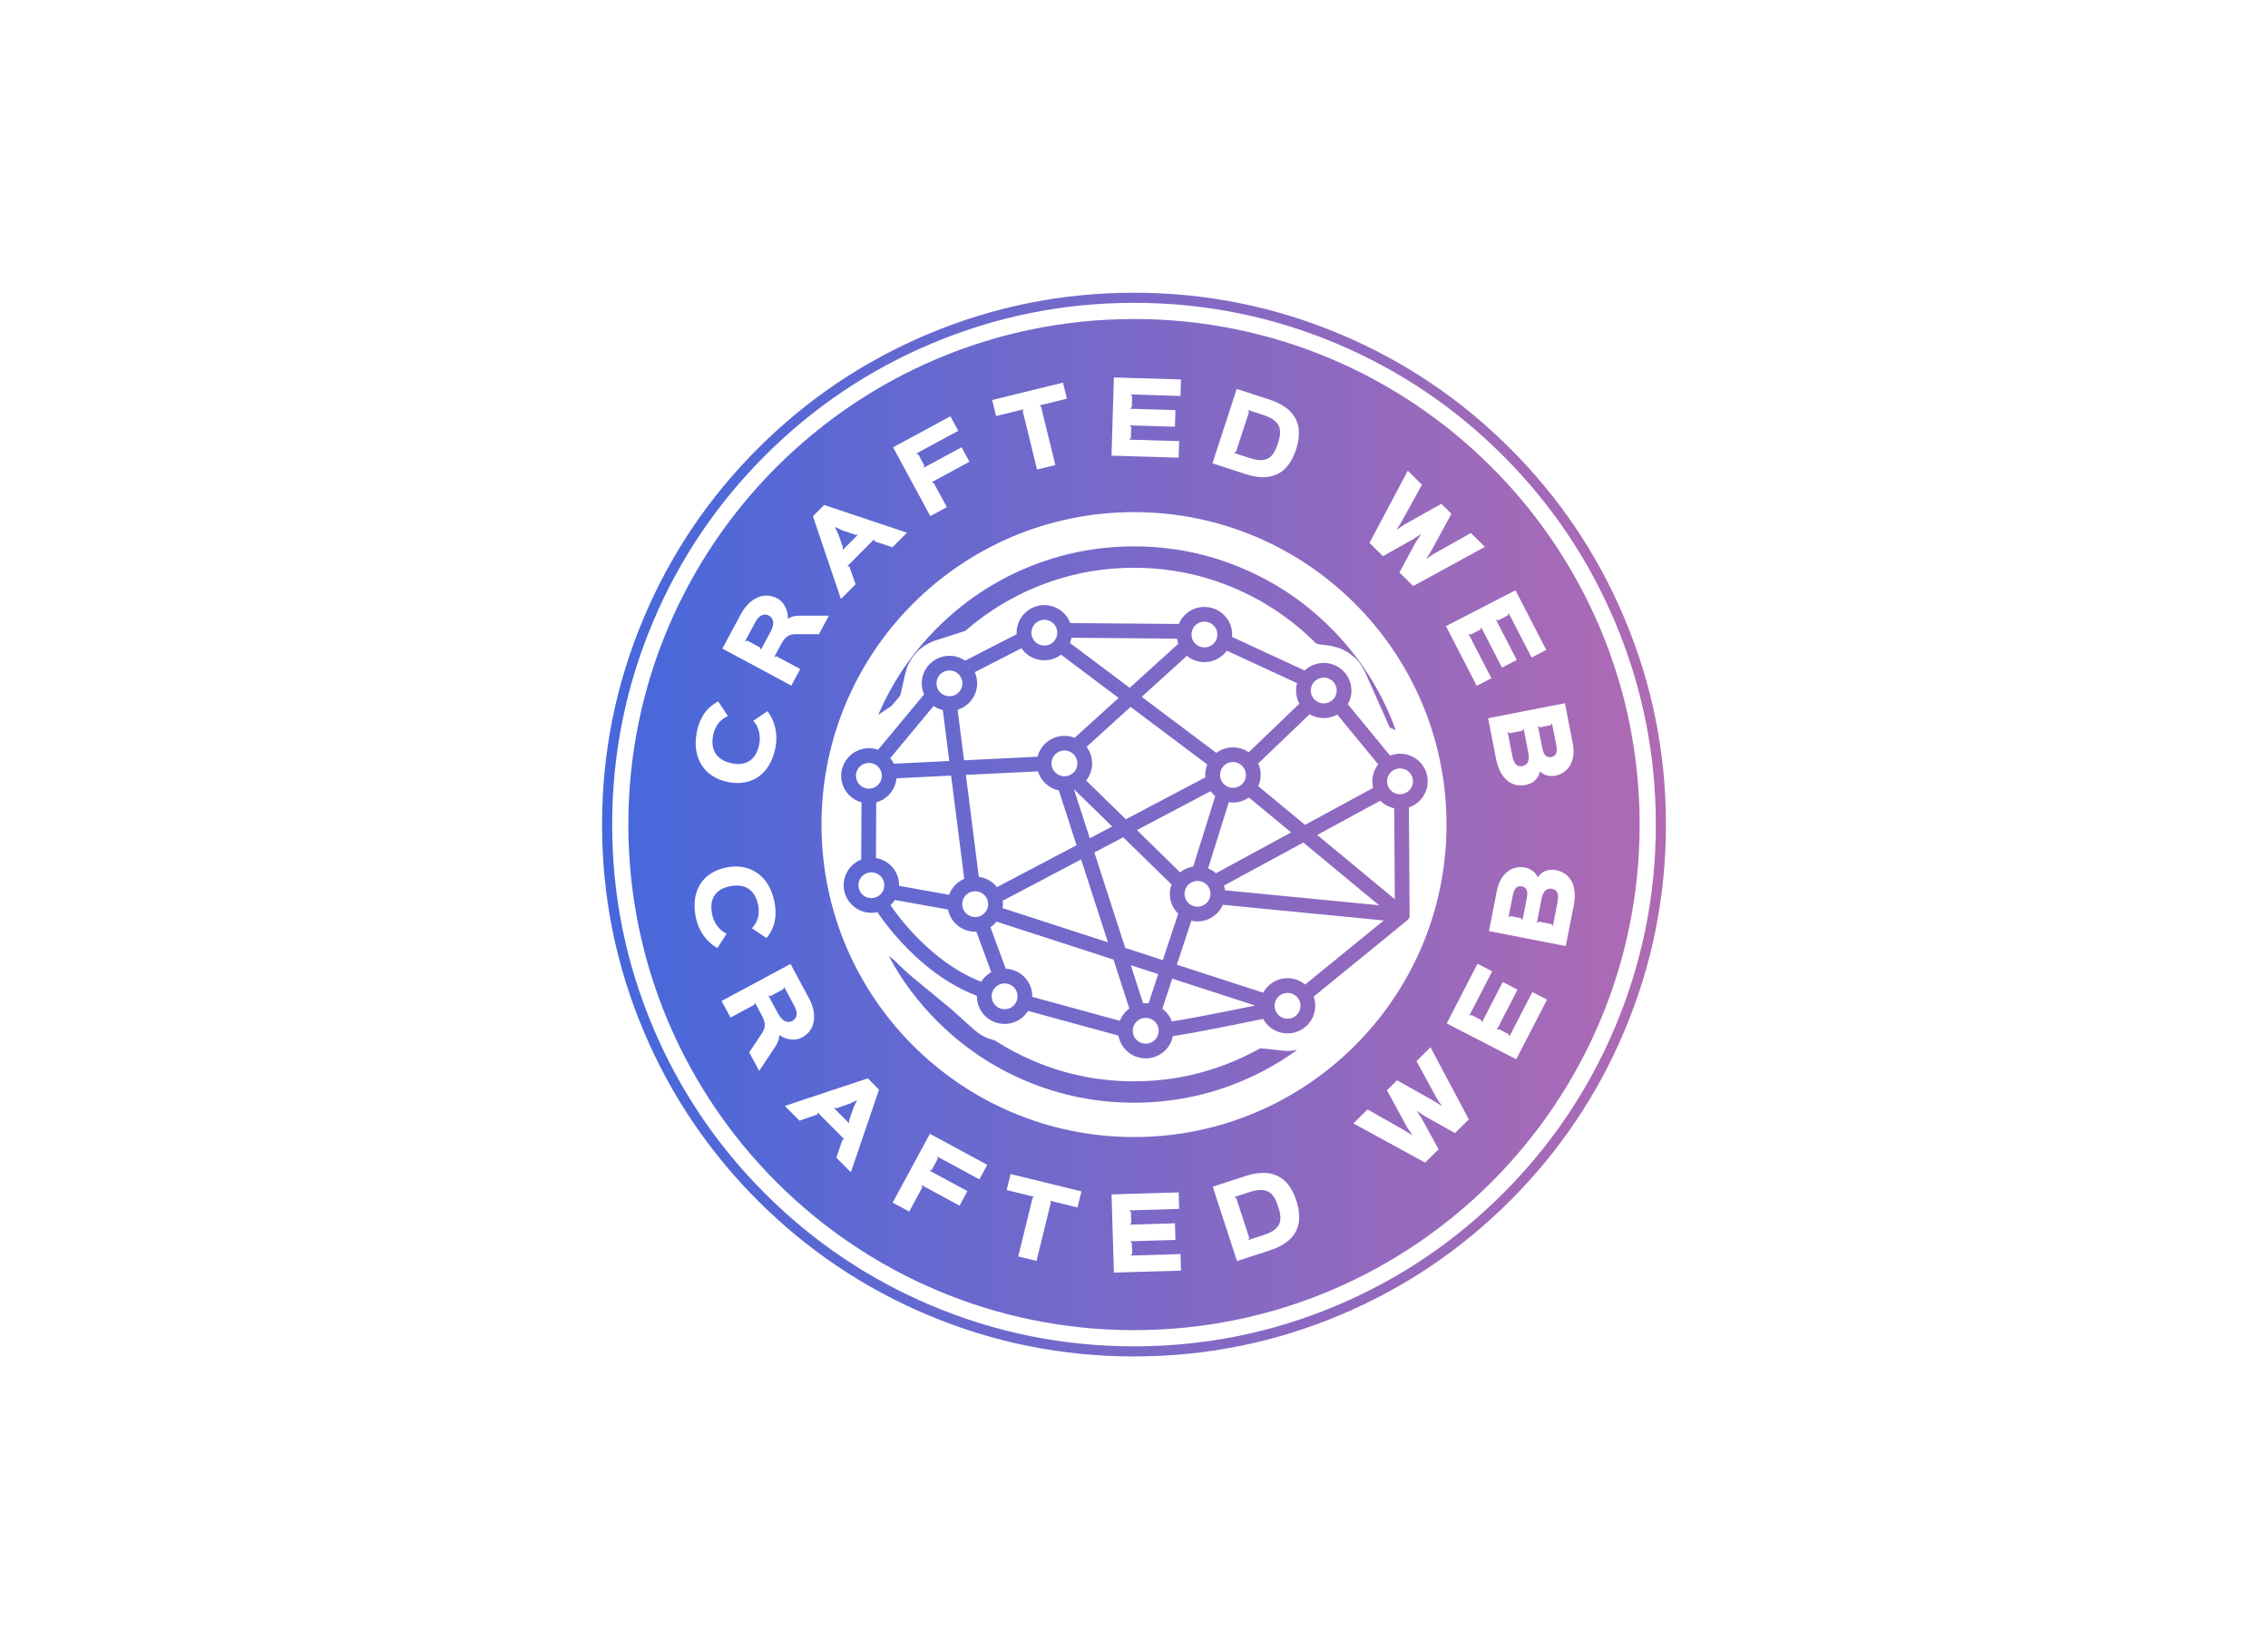 <svg xmlns:mydata="http://www.w3.org/2000/svg" mydata:contrastcolor="151f42" mydata:template="Contrast" mydata:presentation="2.5" mydata:layouttype="undefined" mydata:specialfontid="undefined" mydata:id1="206" mydata:id2="205" mydata:companyname="Crafted Web" mydata:companytagline="" version="1.1" xmlns="http://www.w3.org/2000/svg" xmlns:xlink="http://www.w3.org/1999/xlink" viewBox="0 35 550 400"><defs><linearGradient x1="146" y1="235" x2="404" y2="235" gradientUnits="userSpaceOnUse" id="color-12382496248"><stop offset="0" stop-color="#4568dc"></stop><stop offset="1" stop-color="#b06ab3"></stop></linearGradient></defs><g fill="url(#color-12382496248)" fill-rule="evenodd" stroke="none" stroke-width="1" stroke-linecap="butt" stroke-linejoin="miter" stroke-miterlimit="10" stroke-dasharray="" stroke-dashoffset="0" font-family="none" font-weight="none" font-size="none" text-anchor="none" style="mix-blend-mode: normal"><g data-paper-data="{&quot;isGlobalGroup&quot;:true,&quot;bounds&quot;:{&quot;x&quot;:146,&quot;y&quot;:106,&quot;width&quot;:258,&quot;height&quot;:258}}"><g data-paper-data="{&quot;isIcon&quot;:&quot;true&quot;,&quot;iconType&quot;:&quot;icon&quot;,&quot;rawIconId&quot;:&quot;2104141&quot;,&quot;selectedEffects&quot;:{&quot;container&quot;:&quot;enclosed_circle_outline3&quot;,&quot;transformation&quot;:&quot;&quot;,&quot;pattern&quot;:&quot;&quot;},&quot;isDetailed&quot;:false,&quot;fillRule&quot;:&quot;evenodd&quot;,&quot;blockLetter&quot;:&quot;O&quot;,&quot;blockLetterId&quot;:0,&quot;relativeBoundsIconToContainer&quot;:{&quot;top&quot;:0.012917201957734938,&quot;left&quot;:0},&quot;widthRatioIconToContainer&quot;:1,&quot;heightRatioIconToContainer&quot;:0.814856039210179,&quot;bounds&quot;:{&quot;x&quot;:203.98882280638566,&quot;y&quot;:167.52400492578127,&quot;width&quot;:142.24107220366807,&quot;height&quot;:134.93254920878175},&quot;iconStyle&quot;:&quot;standalone&quot;,&quot;suitableAsStandaloneIcon&quot;:true}"><path d="M346.23,224.509c0,1.666 -0.629,3.198 -1.647,4.368c-0.772,0.893 -1.772,1.578 -2.916,1.97l0.174,26.115c0.046,0.438 -0.123,0.898 -0.493,1.194l-22.777,18.566l0.167,0.535c0.129,0.507 0.196,1.032 0.208,1.561l0.011,0.144c0,1.841 -0.762,3.515 -1.982,4.726c-1.217,1.208 -2.896,1.959 -4.743,1.959c-1.489,-0.007 -2.865,-0.488 -3.974,-1.298c-0.805,-0.583 -1.465,-1.338 -1.941,-2.219c-2.335,0.481 -6.693,1.374 -10.905,2.198c-4.317,0.843 -8.639,1.646 -10.983,1.964c-0.086,0.448 -0.222,0.886 -0.392,1.303c-0.32,0.76 -0.78,1.459 -1.371,2.066l-0.083,0.095c-0.623,0.623 -1.367,1.111 -2.178,1.44c-0.811,0.334 -1.678,0.514 -2.562,0.514l-0.015,-0.012c-0.905,0 -1.774,-0.173 -2.576,-0.507c-0.8,-0.334 -1.541,-0.824 -2.176,-1.459c-0.612,-0.613 -1.095,-1.329 -1.42,-2.113c-0.196,-0.457 -0.344,-0.945 -0.426,-1.438l-21.913,-5.986c-0.49,0.784 -1.149,1.462 -1.912,1.978c-1.087,0.749 -2.406,1.175 -3.783,1.175h-0.012c-0.895,0 -1.768,-0.178 -2.575,-0.514c-0.805,-0.327 -1.543,-0.822 -2.175,-1.457c-0.633,-0.632 -1.127,-1.367 -1.457,-2.177c-0.331,-0.789 -0.495,-1.649 -0.495,-2.525v-0.14c-4.881,-1.855 -9.154,-4.671 -12.732,-7.665c-5.847,-4.897 -9.818,-10.293 -11.408,-12.631l-0.168,0.038c-0.427,0.08 -0.866,0.128 -1.303,0.128c-1.855,-0.012 -3.533,-0.768 -4.744,-1.978c-1.214,-1.215 -1.966,-2.892 -1.966,-4.733c0.012,-1.575 0.572,-3.056 1.516,-4.205c0.723,-0.881 1.661,-1.578 2.748,-2.009l0.068,-13.865c-1.222,-0.343 -2.307,-1.014 -3.145,-1.919c-1.11,-1.19 -1.786,-2.792 -1.786,-4.541c0.005,-0.898 0.187,-1.765 0.523,-2.563c0.335,-0.799 0.828,-1.542 1.465,-2.17c0.626,-0.623 1.371,-1.11 2.17,-1.439c0.813,-0.332 1.678,-0.51 2.562,-0.51c0.584,0.006 1.158,0.08 1.702,0.218l0.526,0.162l11.145,-13.423l-0.302,-0.833c-0.154,-0.543 -0.233,-1.124 -0.244,-1.717l-0.012,-0.15c0,-0.847 0.168,-1.683 0.484,-2.467l0.031,-0.091c0.335,-0.795 0.827,-1.535 1.465,-2.167c0.626,-0.623 1.365,-1.107 2.174,-1.441c0.747,-0.306 1.576,-0.476 2.414,-0.504l0.157,-0.006c0.85,0 1.689,0.159 2.463,0.465c0.473,0.181 0.916,0.425 1.342,0.714l12.49,-6.405l-0.014,-0.383c0,-1.842 0.763,-3.513 1.986,-4.726c1.212,-1.207 2.896,-1.958 4.745,-1.958c1.621,0.006 3.125,0.592 4.289,1.556c0.891,0.736 1.584,1.699 1.996,2.809l26.321,0.21c0.438,-1.065 1.14,-1.977 2.013,-2.674c1.152,-0.921 2.62,-1.456 4.196,-1.456c1.86,0 3.538,0.753 4.758,1.966c1.212,1.218 1.97,2.89 1.97,4.728l-0.034,0.575l17.616,8.154c0.487,-0.459 1.035,-0.845 1.627,-1.139c0.93,-0.46 1.964,-0.709 3.014,-0.709c1.861,0.011 3.539,0.771 4.748,1.98c1.206,1.21 1.956,2.892 1.95,4.731c0.006,0.734 -0.121,1.475 -0.364,2.173l-0.031,0.087c-0.125,0.363 -0.292,0.711 -0.484,1.043l10.252,12.468l0.6,-0.196c0.6,-0.167 1.212,-0.258 1.828,-0.258c0.892,0 1.771,0.181 2.575,0.516c0.805,0.331 1.55,0.824 2.182,1.445c0.625,0.638 1.121,1.377 1.442,2.182c0.33,0.788 0.507,1.649 0.507,2.525zM253.259,185.321c-0.842,0.005 -1.604,0.334 -2.168,0.864l-0.056,0.053c-0.564,0.57 -0.923,1.352 -0.923,2.21l0.024,0.433l0.101,0.445c0.177,0.643 0.559,1.187 1.062,1.578l0.06,0.046c0.535,0.394 1.189,0.629 1.889,0.629h0.023c0.448,0 0.887,-0.094 1.279,-0.269l0.062,-0.032c0.396,-0.19 0.766,-0.473 1.056,-0.824l0.071,-0.091c0.204,-0.267 0.37,-0.572 0.483,-0.89c0.106,-0.317 0.162,-0.66 0.162,-1.011l-0.023,-0.4c-0.092,-0.776 -0.468,-1.462 -1.012,-1.943c-0.56,-0.499 -1.297,-0.799 -2.09,-0.799zM288.938,188.887c0.034,0.598 0.071,0.773 0.285,1.332l0.212,0.38c0.288,0.439 0.684,0.796 1.142,1.045c0.415,0.232 0.883,0.362 1.377,0.385l0.111,-0.005c0.68,0 1.322,-0.21 1.837,-0.578c0.504,-0.357 0.907,-0.858 1.13,-1.456c0.007,-0.029 0.015,-0.058 0.023,-0.088c0.084,-0.323 0.175,-0.678 0.162,-1.003c0,-0.864 -0.352,-1.657 -0.916,-2.218c-0.566,-0.556 -1.342,-0.907 -2.213,-0.907c-0.796,0 -1.51,0.273 -2.056,0.734c-0.553,0.461 -0.931,1.119 -1.053,1.878zM259.479,190.958l14.481,10.873l11.783,-10.685l-0.092,-0.267c-0.098,-0.328 -0.172,-0.66 -0.225,-0.982l-25.581,-0.213c-0.114,0.508 -0.194,0.788 -0.367,1.275zM236.392,198.029l0.213,0.55c0.213,0.64 0.339,1.326 0.346,2.023l0.012,0.15c0,0.853 -0.168,1.692 -0.48,2.468l-0.035,0.091c-0.335,0.808 -0.83,1.544 -1.457,2.176c-0.568,0.555 -1.216,1.003 -1.921,1.331c-0.274,0.119 -0.559,0.233 -0.845,0.323l1.557,12.269l17.831,-0.875c0.094,-0.386 0.225,-0.757 0.392,-1.122c0.323,-0.726 0.794,-1.405 1.385,-1.994c0.611,-0.601 1.332,-1.086 2.105,-1.414l0.069,-0.028c0.808,-0.335 1.677,-0.507 2.559,-0.507c0.604,0 1.201,0.085 1.781,0.238l0.705,0.238l10.661,-9.666l-13.965,-10.494c-0.41,0.312 -0.848,0.573 -1.315,0.782c-0.853,0.377 -1.78,0.578 -2.718,0.578h-0.028c-1.371,0 -2.682,-0.426 -3.777,-1.165c-0.682,-0.467 -1.283,-1.06 -1.758,-1.748zM297.513,192.822c-0.483,0.669 -1.095,1.241 -1.778,1.688c-1.075,0.691 -2.344,1.082 -3.672,1.082c-1.044,-0.005 -2.049,-0.249 -2.93,-0.679c-0.472,-0.227 -0.907,-0.511 -1.312,-0.839l-10.953,9.944l18.096,13.592c0.413,-0.306 0.859,-0.568 1.325,-0.775c0.854,-0.374 1.784,-0.573 2.723,-0.573c0.899,0.012 1.76,0.186 2.542,0.509l0.102,0.035c0.407,0.181 0.8,0.397 1.165,0.646l12.287,-11.786c-0.171,-0.3 -0.304,-0.618 -0.427,-0.941c-0.247,-0.708 -0.38,-1.467 -0.38,-2.263c-0.006,-0.529 0.062,-1.071 0.189,-1.601l0.044,-0.165zM228.023,198.527c-0.304,0.295 -0.529,0.64 -0.682,1.014c-0.154,0.363 -0.235,0.77 -0.235,1.192c-0.006,0.338 0.045,0.664 0.144,0.978c0.092,0.289 0.222,0.562 0.404,0.81l0.035,0.056c0.29,0.397 0.682,0.725 1.118,0.946c0.435,0.218 0.93,0.339 1.43,0.339c0.439,0 0.854,-0.076 1.212,-0.226c0.37,-0.15 0.717,-0.386 1.018,-0.68c0.29,-0.295 0.523,-0.64 0.684,-1.008c0.144,-0.368 0.227,-0.776 0.227,-1.198c0.006,-0.391 -0.063,-0.768 -0.193,-1.112l-0.024,-0.063c-0.148,-0.368 -0.358,-0.708 -0.64,-0.985c-0.304,-0.323 -0.655,-0.57 -1.042,-0.732c-0.344,-0.147 -0.725,-0.231 -1.118,-0.243l-0.125,0.006c-0.43,0 -0.836,0.079 -1.206,0.226c-0.364,0.15 -0.711,0.386 -1.007,0.68zM318.375,200.777c-0.157,0.24 -0.282,0.498 -0.356,0.759l-0.014,0.045c-0.083,0.272 -0.122,0.569 -0.122,0.881c-0.011,0.422 0.068,0.836 0.225,1.21c0.145,0.346 0.35,0.668 0.62,0.952l0.063,0.056c0.301,0.301 0.649,0.536 1.013,0.686c0.378,0.156 0.788,0.244 1.203,0.244c0.412,-0.005 0.816,-0.088 1.186,-0.232l0.054,-0.028c0.394,-0.17 0.751,-0.414 1.042,-0.714c0.27,-0.284 0.484,-0.601 0.623,-0.941l0.017,-0.051c0.145,-0.357 0.225,-0.754 0.225,-1.153c0.004,-0.87 -0.35,-1.657 -0.916,-2.224c-0.535,-0.536 -1.28,-0.886 -2.096,-0.918l-0.108,0.003c-0.542,0 -1.068,0.133 -1.513,0.379c-0.462,0.247 -0.858,0.603 -1.144,1.046zM215.886,218.897c0.208,0.238 0.388,0.502 0.555,0.771l0.319,0.572l13.442,-0.657l-1.564,-12.35c-0.45,-0.108 -0.873,-0.263 -1.286,-0.456l-0.081,-0.034c-0.301,-0.153 -0.591,-0.317 -0.869,-0.512zM274.171,206.46l-10.667,9.683c0.272,0.374 0.517,0.77 0.709,1.19c0.392,0.833 0.611,1.753 0.628,2.706l0.006,0.138c0,1.014 -0.239,2.001 -0.666,2.901c-0.213,0.434 -0.472,0.85 -0.779,1.236l9.62,9.396l19.283,-10.162l-0.029,-0.595c0.012,-0.552 0.079,-1.088 0.202,-1.592c0.08,-0.317 0.179,-0.632 0.302,-0.935zM324.284,208.313c-0.292,0.164 -0.594,0.3 -0.901,0.419c-0.762,0.284 -1.573,0.442 -2.377,0.442c-0.829,0 -1.634,-0.164 -2.378,-0.442c-0.364,-0.138 -0.715,-0.306 -1.036,-0.5l-12.481,11.957c0.125,0.263 0.225,0.527 0.304,0.794c0.196,0.623 0.302,1.298 0.302,1.988c0,0.68 -0.106,1.355 -0.308,2l-0.273,0.714l11.336,9.383l16.517,-8.963l-0.037,-0.165c-0.108,-0.47 -0.159,-0.957 -0.159,-1.441c0.005,-0.986 0.231,-1.94 0.629,-2.796c0.21,-0.465 0.48,-0.908 0.799,-1.309zM261.263,220.172c0.006,-0.516 -0.113,-1.032 -0.358,-1.473c-0.233,-0.447 -0.58,-0.839 -1.013,-1.128c-0.25,-0.172 -0.534,-0.306 -0.828,-0.397c-0.268,-0.076 -0.554,-0.127 -0.84,-0.139h-0.102c-0.407,0 -0.795,0.071 -1.149,0.212l-0.047,0.017c-0.369,0.156 -0.722,0.388 -1.017,0.686c-0.291,0.289 -0.527,0.635 -0.684,1.008c-0.153,0.362 -0.233,0.77 -0.233,1.19v0.084c0.009,0.833 0.367,1.598 0.938,2.148c0.564,0.561 1.344,0.912 2.19,0.912c0.316,-0.005 0.627,-0.044 0.899,-0.127c0.268,-0.077 0.523,-0.196 0.77,-0.338l0.043,-0.037c0.427,-0.283 0.774,-0.651 1.022,-1.065l0.031,-0.066c0.251,-0.446 0.376,-0.957 0.376,-1.489zM296.015,223.934c0.131,0.403 0.343,0.77 0.608,1.077c0.255,0.288 0.566,0.535 0.913,0.72l0.063,0.028c0.219,0.105 0.454,0.192 0.682,0.243c0.219,0.057 0.466,0.085 0.711,0.085c0.39,0.005 0.759,-0.062 1.106,-0.19c0.351,-0.127 0.684,-0.332 0.976,-0.587c0.094,-0.062 0.288,-0.283 0.369,-0.374c0.214,-0.255 0.379,-0.538 0.493,-0.844l0.019,-0.068c0.12,-0.329 0.182,-0.686 0.182,-1.054c0.009,-0.861 -0.344,-1.649 -0.907,-2.218c-0.572,-0.575 -1.359,-0.925 -2.22,-0.931c-0.498,0.006 -0.97,0.119 -1.383,0.317c-0.405,0.204 -0.78,0.493 -1.073,0.862l-0.362,0.543c-0.1,0.204 -0.178,0.415 -0.233,0.62l-0.01,0.049c-0.047,0.207 -0.081,0.425 -0.089,0.644c0,0.178 0.004,0.444 0.035,0.609l0.12,0.47zM207.573,223.158c0,0.861 0.352,1.654 0.921,2.215c0.572,0.566 1.355,0.924 2.215,0.924c0.862,-0.005 1.659,-0.358 2.215,-0.918c0.574,-0.562 0.931,-1.343 0.931,-2.207c-0.037,-0.655 -0.112,-1.037 -0.451,-1.612c-0.109,-0.187 -0.252,-0.38 -0.412,-0.544c-0.159,-0.167 -0.343,-0.323 -0.535,-0.453l-0.02,-0.017c-0.252,-0.162 -0.519,-0.289 -0.81,-0.38c-0.279,-0.079 -0.59,-0.127 -0.905,-0.127c-0.439,0 -0.848,0.085 -1.212,0.235c-0.376,0.15 -0.717,0.38 -1.018,0.674c-0.29,0.295 -0.525,0.64 -0.682,1.009c-0.145,0.345 -0.222,0.719 -0.245,1.092zM339.747,227.623c0.809,-0.052 1.536,-0.425 2.063,-0.986c0.515,-0.549 0.838,-1.298 0.85,-2.094v-0.034c0,-0.422 -0.08,-0.83 -0.236,-1.204c-0.151,-0.368 -0.378,-0.714 -0.685,-1.014c-0.294,-0.295 -0.64,-0.525 -1.016,-0.68c-0.359,-0.15 -0.774,-0.233 -1.199,-0.233c-0.346,0 -0.677,0.049 -0.975,0.151c-0.309,0.092 -0.609,0.243 -0.871,0.433c-0.403,0.289 -0.728,0.674 -0.958,1.116c-0.204,0.399 -0.329,0.85 -0.352,1.309l0.008,0.111c0,0.28 0.032,0.552 0.1,0.801c0.059,0.255 0.167,0.505 0.296,0.731c0.133,0.244 0.301,0.462 0.489,0.657c0.172,0.185 0.384,0.351 0.609,0.493c0.262,0.146 0.525,0.266 0.793,0.337c0.262,0.073 0.538,0.116 0.797,0.121l0.244,-0.012l0.043,-0.005zM237.364,247.663c0.911,0.126 1.781,0.438 2.56,0.9l0.122,0.066c0.654,0.405 1.248,0.933 1.726,1.545l19.296,-10.167l-4.292,-13.292c-1.266,-0.26 -2.401,-0.881 -3.297,-1.745c-0.816,-0.782 -1.439,-1.773 -1.78,-2.878l-17.468,0.856l3.132,24.715zM213.867,243.52c1.265,0.524 2.315,1.386 3.032,2.463c0.725,1.073 1.13,2.371 1.13,3.733v0.137l12.136,2.182c0.302,-0.843 0.77,-1.606 1.365,-2.253c0.635,-0.692 1.417,-1.248 2.302,-1.625l-3.181,-25.037l-13.249,0.653c-0.137,1.51 -0.782,2.875 -1.764,3.935c-0.844,0.901 -1.929,1.578 -3.149,1.912l-0.068,13.49h0.028v-0c0.474,0.085 0.955,0.218 1.416,0.41zM260.464,226.438l-0.023,0.006l3.836,11.876l5.425,-2.861zM294.701,228.099c-0.231,-0.19 -0.445,-0.397 -0.643,-0.606l-0.484,-0.587l-17.879,9.426l10.489,10.254c0.397,-0.322 0.822,-0.6 1.274,-0.815c0.6,-0.282 1.238,-0.493 1.908,-0.59zM313.104,236.898l-10.241,-8.465c-0.458,0.323 -0.961,0.589 -1.488,0.784c-0.773,0.287 -1.578,0.436 -2.383,0.436c-0.324,0 -0.666,-0.028 -1.009,-0.082l-5.003,16.036c0.281,0.125 0.562,0.268 0.83,0.412c0.38,0.227 0.738,0.486 1.063,0.784zM338.251,253.094l-0.151,-22.055l-0.409,-0.096c-0.549,-0.154 -1.087,-0.38 -1.59,-0.675l-0.065,-0.028c-0.415,-0.258 -0.809,-0.562 -1.155,-0.89l-0.145,-0.146l-15.309,8.312zM281.994,267.875l3.727,-11.287c-0.525,-0.504 -0.962,-1.094 -1.297,-1.729c-0.484,-0.929 -0.739,-1.983 -0.734,-3.077c-0.006,-0.549 0.069,-1.123 0.21,-1.67l0.188,-0.597l-11.706,-11.436l-6.995,3.679l7.486,23.162zM296.899,250.105l0.169,0.829l37.378,3.634l-18.387,-15.215l-19.248,10.446zM243.207,254.309c0,0.303 -0.023,0.63 -0.077,0.957l25.548,8.288l-6.496,-20.101l-19.032,10.018c0.034,0.282 0.057,0.564 0.057,0.838zM211.298,252.836c0.678,0 1.314,-0.211 1.835,-0.578c0.504,-0.355 0.907,-0.864 1.136,-1.473l0.027,-0.104c0.103,-0.296 0.154,-0.625 0.154,-0.971c0.008,-0.635 -0.182,-1.241 -0.519,-1.743c-0.341,-0.507 -0.834,-0.915 -1.434,-1.151c-0.158,-0.069 -0.338,-0.126 -0.517,-0.166l-0.062,-0.012c-0.188,-0.036 -0.392,-0.06 -0.592,-0.06l-0.472,0.028c-0.759,0.112 -1.434,0.495 -1.911,1.045c-0.461,0.519 -0.746,1.201 -0.78,1.931l0.006,0.116c0,0.865 0.353,1.651 0.919,2.222c0.538,0.538 1.288,0.888 2.101,0.917zM287.264,251.782c-0.01,0.547 0.13,1.078 0.383,1.53c0.245,0.429 0.592,0.805 1.027,1.092l0.522,0.27c0.171,0.073 0.345,0.138 0.521,0.175l0.055,0.009c0.184,0.04 0.392,0.057 0.62,0.057c0.786,0 1.505,-0.287 2.055,-0.753c0.548,-0.467 0.936,-1.125 1.055,-1.866c0.004,-0.036 0.009,-0.071 0.014,-0.106c0.017,-0.131 0.034,-0.259 0.029,-0.392c0,-0.322 -0.043,-0.632 -0.135,-0.919c-0.09,-0.289 -0.225,-0.578 -0.403,-0.846c-0.276,-0.402 -0.632,-0.729 -1.038,-0.966c-0.41,-0.227 -0.876,-0.367 -1.369,-0.398l-0.182,-0.005c-0.548,0 -1.069,0.132 -1.52,0.379c-0.446,0.237 -0.838,0.592 -1.128,1.04c-0.162,0.258 -0.287,0.507 -0.37,0.765l-0.012,0.063c-0.081,0.272 -0.125,0.566 -0.125,0.871zM233.336,254.359c0.012,0.396 0.092,0.784 0.236,1.142c0.157,0.367 0.388,0.713 0.682,1.009c0.294,0.294 0.646,0.522 1.016,0.68c0.364,0.152 0.774,0.228 1.2,0.228c0.164,0.048 0.675,-0.07 0.897,-0.122c0.018,-0.004 0.034,-0.008 0.048,-0.011c0.415,-0.125 0.796,-0.336 1.126,-0.613c0.313,-0.28 0.58,-0.626 0.771,-1.021c0.105,-0.216 0.19,-0.441 0.235,-0.663c0.052,-0.204 0.08,-0.438 0.08,-0.678c0,-0.213 -0.023,-0.407 -0.05,-0.578c-0.03,-0.175 -0.092,-0.365 -0.167,-0.571c-0.221,-0.566 -0.603,-1.054 -1.072,-1.393l-0.065,-0.045c-0.512,-0.343 -1.132,-0.545 -1.781,-0.545l-0.454,0.026c-0.754,0.099 -1.414,0.468 -1.883,0.992c-0.483,0.523 -0.779,1.213 -0.808,1.966zM215.935,254.553v0c0,-0 -0,-0 -0,-0zM215.935,254.553c1.189,1.717 3.492,4.818 6.761,8.111c3.848,3.892 9.037,8.049 15.231,10.453c0.313,-0.5 0.691,-0.959 1.118,-1.353c0.402,-0.374 0.856,-0.704 1.342,-0.973l-3.615,-9.816l-0.302,0.009c-0.899,-0.009 -1.78,-0.178 -2.577,-0.507c-0.802,-0.334 -1.541,-0.831 -2.172,-1.462c-0.609,-0.606 -1.087,-1.315 -1.416,-2.084c-0.183,-0.422 -0.324,-0.867 -0.416,-1.331l-12.901,-2.319c-0.179,0.279 -0.368,0.535 -0.58,0.782zM335.574,258.253l-39.011,-3.797c-0.45,1.014 -1.136,1.89 -1.986,2.568c-1.157,0.909 -2.61,1.459 -4.169,1.459c-0.447,0 -0.896,-0.045 -1.343,-0.132l-0.157,-0.035l-3.513,10.666l20.932,6.789c0.463,-0.853 1.112,-1.597 1.875,-2.167c1.141,-0.848 2.539,-1.346 4.028,-1.346c1.028,-0.001 2.025,0.234 2.926,0.67c0.48,0.227 0.941,0.526 1.359,0.867zM271.576,282.592c0.2,-0.514 0.473,-1.007 0.785,-1.452l0.052,-0.073c0.404,-0.549 0.892,-1.04 1.456,-1.452l-3.84,-11.874l-28.354,-9.196c-0.239,0.284 -0.494,0.549 -0.773,0.791c-0.221,0.202 -0.472,0.384 -0.722,0.549l3.719,10.088c0.762,0.028 1.51,0.19 2.219,0.467l0.086,0.036c0.808,0.331 1.547,0.827 2.174,1.457c0.626,0.625 1.126,1.369 1.456,2.172c0.331,0.789 0.501,1.653 0.501,2.535v0.142zM274.222,269.104l2.982,9.241l0.649,-0.028l0.682,0.04l2.339,-7.094zM290.701,281.606c4.13,-0.784 9.224,-1.803 13.685,-2.715l-20.109,-6.528l-2.407,7.296c0.543,0.407 1.018,0.886 1.41,1.421c0.37,0.504 0.672,1.068 0.885,1.665c1.422,-0.206 3.761,-0.625 6.536,-1.139zM246.765,276.634c-0.002,-0.414 -0.082,-0.808 -0.237,-1.177c-0.142,-0.346 -0.35,-0.673 -0.625,-0.955l-0.054,-0.055c-0.304,-0.301 -0.652,-0.528 -1.019,-0.677c-0.364,-0.154 -0.77,-0.234 -1.198,-0.234c-0.202,-0.005 -0.426,0.009 -0.613,0.049c-0.729,0.145 -1.366,0.531 -1.821,1.08c-0.455,0.545 -0.723,1.248 -0.723,1.985c0,0.41 0.08,0.824 0.236,1.199c0.145,0.369 0.381,0.72 0.682,1.019c0.292,0.294 0.64,0.521 1.013,0.677c0.364,0.154 0.776,0.23 1.202,0.23c0.694,0.017 1.344,-0.208 1.869,-0.599c0.525,-0.389 0.93,-0.931 1.134,-1.564l0.086,-0.348c0.034,-0.218 0.063,-0.412 0.065,-0.63zM312.232,282.09c0.827,-0.005 1.6,-0.339 2.158,-0.857l0.062,-0.069c0.566,-0.564 0.924,-1.348 0.924,-2.205c0.007,-0.289 -0.033,-0.575 -0.113,-0.855l-0.015,-0.057c-0.084,-0.287 -0.219,-0.571 -0.392,-0.829c-0.292,-0.436 -0.688,-0.786 -1.137,-1.026c-0.442,-0.232 -0.951,-0.364 -1.477,-0.364c-0.762,0 -1.465,0.267 -2.003,0.708c-0.537,0.436 -0.933,1.073 -1.081,1.805l-0.049,0.299c-0.001,0.049 -0.004,0.099 -0.006,0.148c-0.007,0.145 -0.013,0.286 0.006,0.428c0.065,0.817 0.441,1.537 0.995,2.044c0.549,0.507 1.287,0.815 2.09,0.831zM280.046,287.232c0.301,-0.301 0.537,-0.645 0.693,-1.016c0.145,-0.367 0.23,-0.768 0.23,-1.192c0.021,-0.095 -0.008,-0.327 -0.024,-0.459c-0.002,-0.013 -0.003,-0.025 -0.004,-0.036c-0.076,-0.53 -0.287,-1.014 -0.594,-1.414c-0.301,-0.402 -0.714,-0.73 -1.202,-0.955l-0.1,-0.04c-0.196,-0.076 -0.396,-0.142 -0.592,-0.18c-0.172,-0.036 -0.387,-0.057 -0.599,-0.057l-0.603,0.057c-0.197,0.031 -0.394,0.092 -0.572,0.166c-0.579,0.228 -1.063,0.609 -1.405,1.094c-0.323,0.457 -0.531,0.995 -0.574,1.563v0.235c0,0.424 0.076,0.829 0.227,1.208c0.154,0.367 0.386,0.72 0.688,1.014c0.29,0.298 0.637,0.528 1.006,0.68c0.381,0.154 0.797,0.241 1.212,0.241c0.433,-0.002 0.847,-0.087 1.206,-0.236c0.346,-0.135 0.672,-0.343 0.95,-0.611zM227.289,187.284c6.224,-6.224 13.372,-11.043 21.444,-14.458c8.358,-3.535 17.112,-5.303 26.262,-5.303c9.149,0 17.903,1.768 26.262,5.303c8.072,3.414 15.22,8.233 21.444,14.458c6.224,6.224 11.043,13.372 14.457,21.444c0.471,1.114 0.911,2.236 1.32,3.365l-1.448,-0.63l-5.96,-13.378l-0.257,-0.515l-0.718,-1.224l-0.444,-0.622l-0.641,-0.746l-0.552,-0.536l-1.104,-0.893l-0.751,-0.487l-1.266,-0.643l-0.839,-0.321l-1.372,-0.364l-0.52,-0.104l-2.988,-0.406l-0.469,-0.153c-0.039,-0.039 -0.078,-0.078 -0.117,-0.117c-5.747,-5.747 -12.345,-10.196 -19.796,-13.347c-7.712,-3.262 -15.792,-4.893 -24.24,-4.893c-8.448,0 -16.528,1.631 -24.24,4.893c-0.51,0.216 -1.017,0.438 -1.519,0.666l-0.067,0.022l-0.823,0.37l-0.183,0.107c-5.107,2.435 -9.791,5.513 -14.053,9.236l-7.724,2.486l-0.737,0.313l-1.249,0.675l-0.693,0.468l-0.925,0.766l-0.584,0.589l-0.897,1.1l-0.461,0.693l-0.567,1.067l-0.275,0.639l-0.031,0.091l-0.061,0.195l-0.389,1.365l-0.059,0.229l-1.128,4.992l-0.255,0.307l-0.909,1.094l-0.909,1.094l-3.282,2.221c3.405,-7.935 8.177,-14.972 14.315,-21.11zM301.257,297.154c-8.358,3.535 -17.112,5.303 -26.262,5.303c-9.149,0 -17.903,-1.768 -26.262,-5.303c-8.072,-3.414 -15.22,-8.233 -21.444,-14.457c-4.747,-4.747 -8.676,-10.03 -11.788,-15.851l1.362,1.062l1.21,1.196l1.032,0.979l0.075,0.07l1.055,0.954l0.08,0.071l1.124,0.966l9.133,7.528l5.438,4.882l0.158,0.135l1.101,0.896l0.717,0.472l1.073,0.561l0.763,0.309l1.361,0.403l0.035,0.007c3.007,1.943 6.185,3.623 9.537,5.04c7.712,3.262 15.792,4.893 24.24,4.893c8.448,0 16.528,-1.631 24.24,-4.893c2.196,-0.929 4.318,-1.971 6.367,-3.125l0.402,0.041l5.775,0.6l0.901,0l1.412,-0.149l0.501,-0.108c-4.123,2.997 -8.568,5.503 -13.336,7.52z" data-paper-data="{&quot;isPathIcon&quot;:true}"></path></g><g data-paper-data="{&quot;isContainerElementsWrapper&quot;:true}"><path d="M183.783,143.783c-11.901,11.901 -21.115,25.568 -27.643,41.002c-6.76,15.983 -10.14,32.721 -10.14,50.215c0,17.494 3.38,34.232 10.14,50.215c6.528,15.434 15.742,29.101 27.643,41.003c11.901,11.9 25.568,21.114 41.002,27.643c15.983,6.76 32.721,10.14 50.215,10.14c17.494,0 34.233,-3.38 50.214,-10.14c15.434,-6.528 29.102,-15.742 41.003,-27.643c11.9,-11.901 21.114,-25.569 27.643,-41.003c6.76,-15.982 10.14,-32.721 10.14,-50.215c0,-17.494 -3.38,-34.232 -10.14,-50.215c-6.528,-15.434 -15.742,-29.101 -27.643,-41.002c-11.901,-11.901 -25.569,-21.115 -41.003,-27.643c-15.982,-6.76 -32.721,-10.14 -50.214,-10.14c-17.494,0 -34.232,3.38 -50.215,10.14c-15.434,6.528 -29.102,15.742 -41.002,27.643zM148.452,235c0,-17.162 3.315,-33.582 9.946,-49.259c6.404,-15.14 15.443,-28.548 27.119,-40.223c11.675,-11.675 25.083,-20.715 40.223,-27.119c15.677,-6.631 32.097,-9.946 49.259,-9.946c17.162,0 33.582,3.315 49.259,9.946c15.14,6.404 28.548,15.443 40.223,27.119c11.675,11.675 20.715,25.083 27.119,40.223c6.631,15.677 9.947,32.097 9.947,49.259c0,17.163 -3.316,33.582 -9.947,49.259c-6.404,15.14 -15.444,28.548 -27.119,40.223c-11.675,11.675 -25.083,20.715 -40.223,27.119c-15.678,6.631 -32.097,9.947 -49.259,9.947c-17.162,0 -33.582,-3.316 -49.259,-9.947c-15.14,-6.404 -28.548,-15.444 -40.223,-27.119c-11.675,-11.676 -20.715,-25.084 -27.119,-40.223c-6.631,-15.677 -9.946,-32.097 -9.946,-49.259z" data-paper-data="{&quot;isAdditionalOutlinePath&quot;:true}"></path><path d="M152.376,235c0,-67.723 54.9,-122.624 122.624,-122.624c67.723,0 122.624,54.9 122.624,122.624c0,67.723 -54.901,122.624 -122.624,122.624c-67.723,0 -122.624,-54.901 -122.624,-122.624zM285.945,141.998l-12.13,-0.362l0.434,-0.409l0.078,-2.623l-0.409,-0.434l11.006,0.329l0.12,-4.028l-11.006,-0.329l0.434,-0.409l0.078,-2.623l-0.409,-0.434l12.13,0.362l0.12,-4.004l-16.275,-0.486l-0.567,18.968l16.275,0.486zM240.601,132.021l17.179,-4.215l0.955,3.891l-6.598,1.619l0.328,0.354l3.466,14.13l-4.437,1.089l-3.466,-14.13l0.127,-0.465l-6.598,1.619zM307.844,131.917c7.996,2.609 7.77,8.056 6.455,12.087c-1.316,4.031 -4.325,8.57 -12.231,5.99l-8.041,-2.624l5.887,-18.04zM303.088,146.113c4.431,1.446 5.791,-0.452 6.801,-3.547c0.995,-3.051 1.01,-5.437 -3.511,-6.912l-3.742,-1.221l0.248,0.524l-3.14,9.622l-0.51,0.277zM230.482,135.97l-13.909,7.525l9.03,16.69l4.018,-2.174l-3.166,-5.852l-0.572,-0.17l9.211,-4.983l-1.906,-3.524l-9.21,4.983l0.17,-0.572l-1.449,-2.679l-0.572,-0.17l10.261,-5.552zM356.695,164.284l-9.015,5.058l-1.733,1.187l-0.033,-0.033l1.116,-1.796l4.948,-9.075l-2.45,-2.42l-9.015,5.058l-1.782,1.204l-0.034,-0.033l1.149,-1.829l4.982,-9.042l-3.434,-3.392l-9.287,17.5l3.267,3.227l7.413,-4.17l1.831,-1.22l0.033,0.033l-1.231,1.813l-4.063,7.479l3.349,3.31l17.388,-9.498zM197.138,160.214l2.726,-2.74l20.079,6.725l-3.52,3.537l-4.344,-1.447l-0.101,-0.497l-6.494,6.527l0.497,0.098l1.502,4.303l-3.553,3.571zM199.213,235c0,-41.856 33.931,-75.787 75.787,-75.787c41.856,0 75.787,33.931 75.787,75.787c0,41.856 -33.931,75.787 -75.787,75.787c-41.856,0 -75.787,-33.931 -75.787,-75.787zM204.413,167.75l-0.048,0.646l3.701,-3.72l-0.629,0.035l-3.117,-1.052l-1.858,-0.857l0.866,1.853zM356.109,188.72l5.562,10.786l-3.561,1.836l-7.462,-14.472l16.867,-8.697l7.462,14.472l-3.561,1.836l-5.562,-10.786l-0.182,0.568l-2.332,1.202l-0.568,-0.182l5.047,9.787l-3.582,1.847l-5.046,-9.787l-0.182,0.568l-2.332,1.202zM193.692,184.337c-1.142,-0.002 -2.032,0.318 -2.6,0.731l-0.041,-0.022c0.116,-1.799 -0.858,-3.998 -2.488,-4.874c-3.674,-1.974 -7.077,0.4 -8.895,3.785l-4.49,8.358l16.717,8.981l2.162,-4.024l-5.758,-3.093l-0.539,0.162l1.652,-3.075c1.009,-1.878 2,-2.436 3.468,-2.445l5.712,0.01l2.417,-4.499zM186.512,184.336c0.867,0.466 1.511,1.742 0.402,3.806l-2.406,4.479l-0.172,-0.571l-3.096,-1.663l-0.571,0.172l2.528,-4.706c0.953,-1.775 2.18,-2.127 3.315,-1.517zM182.676,209.831c1.321,1.389 1.856,3.6 1.435,5.69c-0.832,4.134 -3.448,5.256 -6.664,4.609c-3.284,-0.661 -5.308,-2.837 -4.494,-6.879c0.43,-2.136 1.723,-3.811 3.571,-4.562l-2.362,-3.582c-2.731,1.458 -4.457,3.858 -5.165,7.372c-1.327,6.592 1.998,11.085 7.533,12.199c5.558,1.119 10.179,-1.655 11.525,-8.338c0.657,-3.261 -0.129,-6.479 -1.946,-8.852zM370.005,225.376c2.046,-0.4 3.164,-1.764 3.437,-3.298c0.933,0.987 2.407,1.32 3.786,1.05c2.966,-0.58 5.037,-3.419 4.165,-7.88l-1.892,-9.68l-18.624,3.64l1.932,9.887c0.89,4.553 3.562,6.99 7.196,6.28zM376.223,218.599c-0.85,0.166 -1.791,-0.008 -2.21,-2.146l-1.052,-5.38l0.495,0.333l2.575,-0.503l0.333,-0.495l1.051,5.38c0.396,2.023 -0.296,2.636 -1.193,2.811zM369.23,220.801c-1.035,0.202 -2.012,-0.036 -2.488,-2.474l-1.137,-5.817l0.494,0.333l3.058,-0.598l0.328,-0.518l1.137,5.817c0.454,2.322 -0.427,3.067 -1.393,3.256zM172.697,256.777c0.421,2.09 1.769,3.922 3.526,4.692l-2.261,3.49c-2.593,-1.485 -4.563,-4.147 -5.22,-7.409c-1.346,-6.683 1.842,-11.029 7.4,-12.148c5.535,-1.115 10.34,1.742 11.667,8.333c0.708,3.514 0.045,6.396 -1.909,8.796l-3.564,-2.389c1.413,-1.408 1.957,-3.453 1.527,-5.589c-0.814,-4.042 -3.522,-5.265 -6.806,-4.604c-3.215,0.647 -5.193,2.695 -4.361,6.829zM377.339,246.057c-2.046,-0.4 -3.595,0.443 -4.426,1.761c-0.493,-1.266 -1.732,-2.129 -3.111,-2.399c-2.966,-0.58 -5.954,1.271 -6.826,5.732l-1.892,9.68l18.624,3.64l1.933,-9.886c0.889,-4.553 -0.668,-7.818 -4.302,-8.528zM369.027,249.995c0.85,0.166 1.657,0.682 1.239,2.82l-1.052,5.38l-0.333,-0.494l-2.575,-0.503l-0.494,0.333l1.052,-5.38c0.395,-2.023 1.267,-2.33 2.163,-2.155zM376.334,250.587c1.035,0.202 1.851,0.791 1.374,3.229l-1.136,5.817l-0.333,-0.494l-3.058,-0.598l-0.5,0.356l1.137,-5.817c0.454,-2.322 1.551,-2.681 2.516,-2.492zM366.041,286.401l5.562,-10.787l3.561,1.836l-7.462,14.472l-16.867,-8.697l7.462,-14.472l3.561,1.837l-5.562,10.786l0.568,-0.181l2.332,1.202l0.182,0.568l5.046,-9.786l3.582,1.846l-5.047,9.787l0.568,-0.182l2.332,1.203zM188.14,288.646c0.632,-0.952 0.857,-1.87 0.826,-2.572l0.041,-0.022c1.437,1.09 3.807,1.492 5.437,0.616c3.674,-1.973 3.573,-6.122 1.754,-9.506l-4.49,-8.359l-16.717,8.981l2.162,4.024l5.758,-3.093l0.162,-0.54l1.652,3.075c1.009,1.878 0.927,3.013 0.124,4.242l-3.162,4.757l2.417,4.499zM192.105,282.659c-0.867,0.466 -2.287,0.298 -3.396,-1.766l-2.406,-4.479l0.571,0.172l3.096,-1.664l0.172,-0.571l2.528,4.706c0.954,1.775 0.57,2.991 -0.565,3.601zM343.507,292.367l4.948,9.075l1.166,1.747l-0.034,0.033l-1.783,-1.137l-9.014,-5.058l-2.45,2.421l4.948,9.075l1.182,1.796l-0.033,0.034l-1.815,-1.171l-8.981,-5.09l-3.434,3.391l17.387,9.499l3.267,-3.227l-4.08,-7.463l-1.198,-1.846l0.034,-0.033l1.798,1.253l7.43,4.154l3.35,-3.31l-9.288,-17.5zM210.441,296.55l2.726,2.74l-6.826,20.045l-3.52,-3.538l1.469,-4.336l0.497,-0.099l-6.494,-6.526l-0.101,0.496l-4.311,1.481l-3.553,-3.571zM202.868,303.787l-0.646,-0.051l3.701,3.72l-0.032,-0.629l1.068,-3.111l0.866,-1.854l-1.858,0.857zM239.412,317.525l-13.909,-7.525l-9.031,16.691l4.018,2.173l3.166,-5.852l-0.17,-0.571l9.21,4.983l1.906,-3.523l-9.211,-4.984l0.572,-0.17l1.449,-2.679l-0.17,-0.572l10.261,5.553zM302.022,320.243c7.996,-2.609 11.026,1.922 12.342,5.953c1.316,4.032 1.562,9.471 -6.344,12.052l-8.041,2.623l-5.886,-18.04zM245.072,319.754l17.179,4.214l-0.955,3.891l-6.598,-1.618l0.127,0.465l-3.467,14.13l-4.437,-1.088l3.467,-14.13l0.328,-0.354l-6.598,-1.618zM306.555,334.511c4.432,-1.446 4.41,-3.78 3.4,-6.876c-0.996,-3.051 -2.392,-4.986 -6.913,-3.511l-3.742,1.221l0.51,0.277l3.14,9.622l-0.249,0.525zM286.278,339.172l-12.13,0.362l0.409,-0.434l-0.078,-2.622l-0.434,-0.409l11.006,-0.328l-0.12,-4.028l-11.006,0.328l0.409,-0.434l-0.078,-2.623l-0.434,-0.408l12.13,-0.362l-0.12,-4.004l-16.275,0.486l0.567,18.969l16.275,-0.486z" data-paper-data="{&quot;isBaseLogoContainer&quot;:true}"></path></g></g></g><g class="watermark-group" style="opacity:0.04"></g></svg>